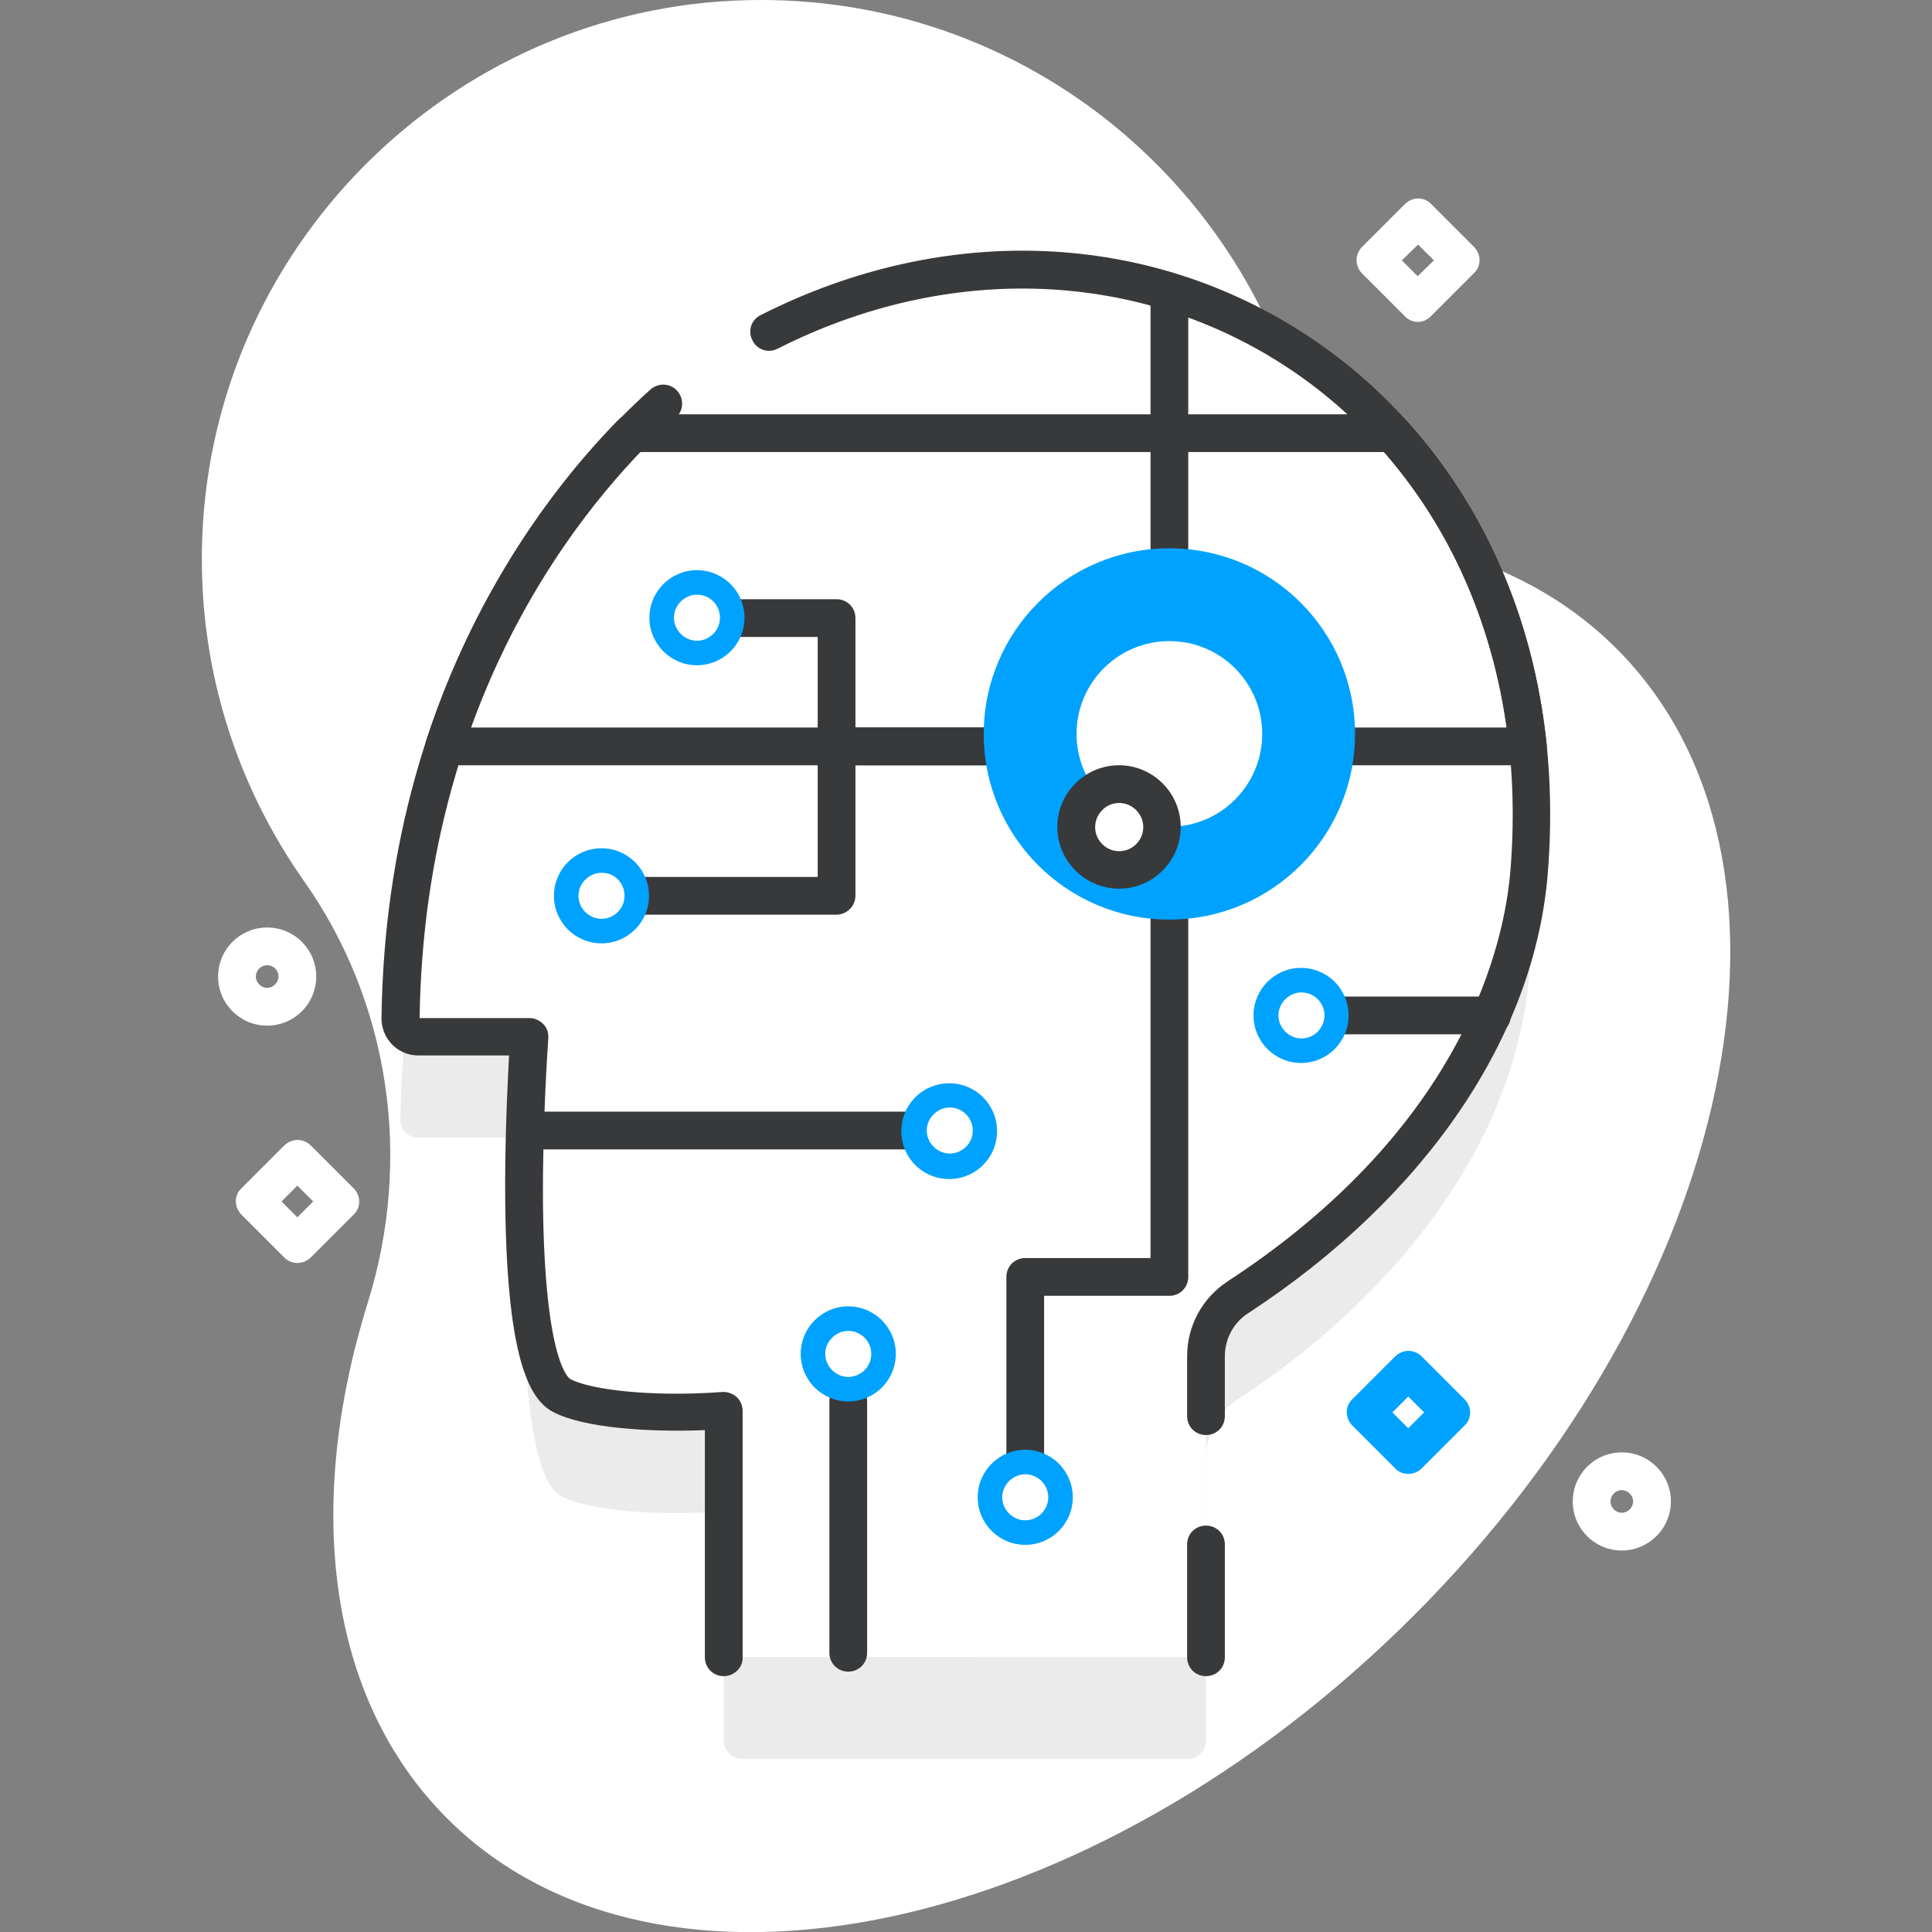 <?xml version="1.0" encoding="utf-8"?>
<!-- Generator: Adobe Illustrator 24.0.2, SVG Export Plug-In . SVG Version: 6.00 Build 0)  -->
<svg version="1.1" id="Layer_1" xmlns:svgjs="http://svgjs.com/svgjs"
	 xmlns="http://www.w3.org/2000/svg" xmlns:xlink="http://www.w3.org/1999/xlink" x="0px" y="0px" viewBox="0 0 512 512"
	 style="enable-background:new 0 0 512 512;" xml:space="preserve">
<rect x="0" y="0" width="512" height="512" fill="#808080" stroke="none"/>
<style type="text/css">
	.st0{fill:#FFFFFF;}
	.st1{opacity:0.1;fill:#38393A;enable-background:new    ;}
	.st2{fill:none;stroke:#38393A;stroke-width:10;stroke-linecap:round;stroke-linejoin:round;stroke-miterlimit:10;}
	.st3{fill:#38393A;}
	.st4{fill:#00A2FF;}
</style>
<g>
	<g>
		<path class="st0" d="M428.4,171.9c-8.4-8.4-18-14.9-28.7-19.8c-28-12.7-50.1-35.4-62.4-63.6C314.3,36.4,262.3,0,201.7,0
			C122.4-0.1,56.6,63.2,53.6,142.4c-1.3,33.9,8.9,65.4,26.9,91c22.9,32.4,28.8,73.8,17,111.7C80.7,399,86.6,450,118.5,481.9
			c55.9,55.9,170.6,31.8,256.2-53.8C460.2,342.5,484.3,227.8,428.4,171.9L428.4,171.9z"/>
		<path class="st1" d="M319.6,461.2v-74.8c0-6.3,3.2-12.2,8.5-15.6c38.8-25.4,73.5-65.4,77.2-113c10.2-131.3-117.4-202.4-221.1-131
			c0,0-76.6,53.4-78.1,170c0,2.6,2.1,4.7,4.7,4.7h29.5c0,0-6.6,87.1,8.6,95.1c6.8,3.6,24.6,5.3,42.9,3.9v60.6c0,2.8,2.2,5,5,5h117.9
			C317.4,466.2,319.6,464,319.6,461.2L319.6,461.2z"/>
		<path class="st0" d="M319.6,439.2v-79.8c0-6.3,3.2-12.2,8.5-15.6c38.8-25.4,73.5-65.4,77.2-113c10.2-131.3-117.4-202.4-221.1-131
			c0,0-76.6,53.4-78.1,170c0,2.6,2.1,4.7,4.7,4.7h29.5c0,0-6.6,87.1,8.6,95.1c6.8,3.6,24.6,5.3,42.9,3.9v65.6L319.6,439.2
			L319.6,439.2z"/>
		<path class="st0" d="M404.9,197.8H117.7c13.2-40.3,34.7-67.7,49.7-83H369C388.2,136,401.4,164.3,404.9,197.8z"/>
		<path class="st2" d="M404.9,197.8H117.7c13.2-40.3,34.7-67.7,49.7-83H369C388.2,136,401.4,164.3,404.9,197.8z"/>
		<g>
			<path class="st3" d="M266.7,202.8h-43c-2.8,0-5-2.2-5-5s2.2-5,5-5h43c2.8,0,5,2.2,5,5S269.4,202.8,266.7,202.8z"/>
		</g>
		<g>
			<path class="st3" d="M221.7,242.4h-57.8c-2.8,0-5-2.2-5-5s2.2-5,5-5h52.8v-63.6h-28.8c-2.8,0-5-2.2-5-5s2.2-5,5-5h33.8
				c2.8,0,5,2.2,5,5v73.6C226.7,240.1,224.4,242.4,221.7,242.4z"/>
		</g>
		<ellipse class="st4" cx="184.7" cy="163.7" rx="12.6" ry="12.6"/>
		<ellipse class="st4" cx="159.4" cy="237.4" rx="12.6" ry="12.6"/>
		<path class="st0" d="M165.5,237.4c0,3.4-2.8,6.1-6.1,6.1s-6.1-2.8-6.1-6.1s2.8-6.1,6.1-6.1C162.8,231.2,165.5,234,165.5,237.4z"/>
		<g>
			<g>
				<path class="st3" d="M241.2,304.6h-99.4c-2.8,0-5-2.2-5-5s2.2-5,5-5h99.4c2.8,0,5,2.2,5,5C246.2,302.4,244,304.6,241.2,304.6z"
					/>
			</g>
			<g>
				
					<ellipse transform="matrix(0.557 -0.83 0.83 0.557 -137.405 341.747)" class="st4" cx="251.7" cy="299.7" rx="12.7" ry="12.7"/>
				<path class="st0" d="M257.8,299.6c0,3.4-2.8,6.1-6.1,6.1s-6.1-2.8-6.1-6.1s2.8-6.1,6.1-6.1S257.8,296.2,257.8,299.6z"/>
			</g>
		</g>
		<path class="st0" d="M190.8,163.7c0,3.4-2.8,6.1-6.1,6.1s-6.1-2.8-6.1-6.1s2.8-6.1,6.1-6.1C188.1,157.6,190.8,160.3,190.8,163.7z"
			/>
		<g>
			<path class="st3" d="M309.9,150.3c-2.8,0-5-2.2-5-5V79.6c0-2.8,2.2-5,5-5s5,2.2,5,5v65.7C314.9,148.1,312.6,150.3,309.9,150.3z"
				/>
		</g>
		<g>
			<path class="st3" d="M271.7,395.4c-2.8,0-5-2.2-5-5v-52c0-2.8,2.2-5,5-5h33.2v-89.7c0-2.8,2.2-5,5-5s5,2.2,5,5v94.7
				c0,2.8-2.2,5-5,5h-33.2v47C276.7,393.2,274.4,395.4,271.7,395.4z"/>
		</g>
		<g>
			<circle class="st4" cx="271.7" cy="396.8" r="12.6"/>
			<path class="st0" d="M277.8,396.8c0,3.4-2.8,6.1-6.1,6.1s-6.1-2.8-6.1-6.1s2.8-6.1,6.1-6.1S277.8,393.4,277.8,396.8z"/>
		</g>
		<g>
			<path class="st3" d="M224.8,443c-2.8,0-5-2.2-5-5v-66.6c0-2.8,2.2-5,5-5s5,2.2,5,5V438C229.8,440.8,227.6,443,224.8,443z"/>
		</g>
		<g>
			<ellipse class="st4" cx="224.8" cy="358.8" rx="12.6" ry="12.6"/>
			<path class="st0" d="M230.9,358.8c0,3.4-2.8,6.1-6.1,6.1s-6.1-2.8-6.1-6.1s2.8-6.1,6.1-6.1S230.9,355.4,230.9,358.8z"/>
		</g>
		<g>
			<path class="st3" d="M395.4,274.1H351c-2.8,0-5-2.2-5-5s2.2-5,5-5h44.4c2.8,0,5,2.2,5,5S398.2,274.1,395.4,274.1z"/>
		</g>
		<g>
			<g>
				<ellipse class="st4" cx="344.8" cy="269.1" rx="12.6" ry="12.6"/>
				<path class="st0" d="M351,269.1c0,3.4-2.8,6.1-6.1,6.1s-6.1-2.8-6.1-6.1s2.8-6.1,6.1-6.1S351,265.7,351,269.1z"/>
			</g>
		</g>
		<g>
			<path class="st3" d="M319.6,380.3c-2.8,0-5-2.2-5-5v-15.9c0-8,4-15.4,10.7-19.8c63.2-41.3,73.5-90.1,75-109.2
				c2.3-29-2.2-55.7-13.2-79.4c-10.2-21.8-25.8-40.2-45.3-53.2c-39.5-26.4-90.3-28.4-135.7-5.4c-2.5,1.3-5.5,0.3-6.7-2.2
				c-1.3-2.5-0.3-5.5,2.2-6.7c48.7-24.7,103.1-22.5,145.7,6c21,14,37.8,33.8,48.8,57.3c11.8,25.2,16.5,53.6,14.1,84.4
				c-3.4,43.4-32.3,86-79.4,116.8c-3.9,2.5-6.2,6.8-6.2,11.4v15.9C324.6,378.1,322.4,380.3,319.6,380.3L319.6,380.3z"/>
		</g>
		<g>
			<path class="st3" d="M319.6,444.2c-2.8,0-5-2.2-5-5v-29.9c0-2.8,2.2-5,5-5s5,2.2,5,5v29.9C324.6,442,322.4,444.2,319.6,444.2z"/>
		</g>
		<g>
			<path class="st3" d="M191.8,444.2c-2.8,0-5-2.2-5-5V379c-15.1,0.6-32.2-0.6-40.2-4.8c-5.6-3-12.2-11.9-12.7-54.9
				c-0.2-16,0.6-31.7,1-39.6h-24.1c-2.6,0-5-1-6.9-2.9c-1.8-1.9-2.8-4.3-2.8-6.9c1.2-94.1,50.3-147.9,71.3-166.7
				c2.1-1.8,5.2-1.7,7.1,0.4c1.8,2.1,1.7,5.2-0.4,7.1c-20,17.9-66.6,69.1-67.9,159.1h29.1c1.4,0,2.7,0.6,3.7,1.6s1.4,2.4,1.3,3.8
				c0,0.2-1.6,21.9-1.4,44.2c0.5,42,7,46,7.3,46.1c5.1,2.7,20.9,4.8,40.2,3.4c1.4-0.1,2.7,0.4,3.8,1.3c1,0.9,1.6,2.3,1.6,3.7v65.6
				C196.8,442,194.5,444.2,191.8,444.2L191.8,444.2z"/>
		</g>
		<ellipse class="st4" cx="309.9" cy="194.5" rx="49.2" ry="49.2"/>
		<ellipse class="st0" cx="309.9" cy="194.5" rx="24.6" ry="24.6"/>
		<ellipse class="st0" cx="296.6" cy="219.2" rx="11.4" ry="11.4"/>
		<g>
			<path class="st3" d="M296.6,235.5c-4.2,0-8.4-1.6-11.6-4.8c-6.4-6.4-6.4-16.7,0-23.1c6.4-6.4,16.7-6.4,23.1,0s6.4,16.7,0,23.1
				C304.9,233.9,300.8,235.5,296.6,235.5L296.6,235.5z M296.6,212.8c-1.6,0-3.3,0.6-4.5,1.9c-2.5,2.5-2.5,6.5,0,9s6.5,2.5,9,0
				s2.5-6.5,0-9C299.8,213.4,298.2,212.8,296.6,212.8L296.6,212.8z"/>
		</g>
		<g>
			<path class="st0" d="M70.8,271.8c-7.2,0-13-5.8-13-13s5.8-13,13-13s13,5.8,13,13C83.8,266,78,271.8,70.8,271.8z M70.8,255.8
				c-1.7,0-3,1.4-3,3s1.4,3,3,3s3-1.4,3-3C73.8,257.1,72.5,255.8,70.8,255.8L70.8,255.8z"/>
			<path class="st0" d="M429.8,410.9c-7.2,0-13-5.8-13-13s5.8-13,13-13s13,5.8,13,13S436.9,410.9,429.8,410.9z M429.8,394.9
				c-1.7,0-3,1.4-3,3c0,1.7,1.4,3,3,3s3-1.4,3-3S431.4,394.9,429.8,394.9z"/>
			<path class="st0" d="M375.8,85.3c-1.3,0-2.6-0.5-3.5-1.5L361,72.5c-2-2-2-5.1,0-7.1l11.3-11.3c0.9-0.9,2.2-1.5,3.5-1.5
				s2.6,0.5,3.5,1.5l11.3,11.3c0.9,0.9,1.5,2.2,1.5,3.5s-0.5,2.6-1.5,3.5l-11.3,11.3C378.3,84.8,377,85.3,375.8,85.3z M371.5,69
				l4.2,4.2L380,69l-4.2-4.2L371.5,69z"/>
			<path class="st0" d="M78.8,334.7c-1.3,0-2.6-0.5-3.5-1.5L64,321.9c-0.9-0.9-1.5-2.2-1.5-3.5s0.5-2.6,1.5-3.5l11.3-11.3
				c2-2,5.1-2,7.1,0l11.3,11.3c0.9,0.9,1.5,2.2,1.5,3.5s-0.5,2.6-1.5,3.5l-11.3,11.3C81.4,334.2,80.1,334.7,78.8,334.7z M74.6,318.4
				l4.2,4.2l4.2-4.2l-4.2-4.2L74.6,318.4z"/>
			<path class="st4" d="M373.2,390.6c-1.3,0-2.6-0.5-3.5-1.5l-11.3-11.3c-0.9-0.9-1.5-2.2-1.5-3.5s0.5-2.6,1.5-3.5l11.3-11.3
				c2-2,5.1-2,7.1,0l11.3,11.3c0.9,0.9,1.5,2.2,1.5,3.5s-0.5,2.6-1.5,3.5l-11.3,11.3C375.8,390.1,374.5,390.6,373.2,390.6z
				 M369,374.3l4.2,4.2l4.2-4.2l-4.2-4.2L369,374.3z"/>
		</g>
	</g>
</g>
</svg>

